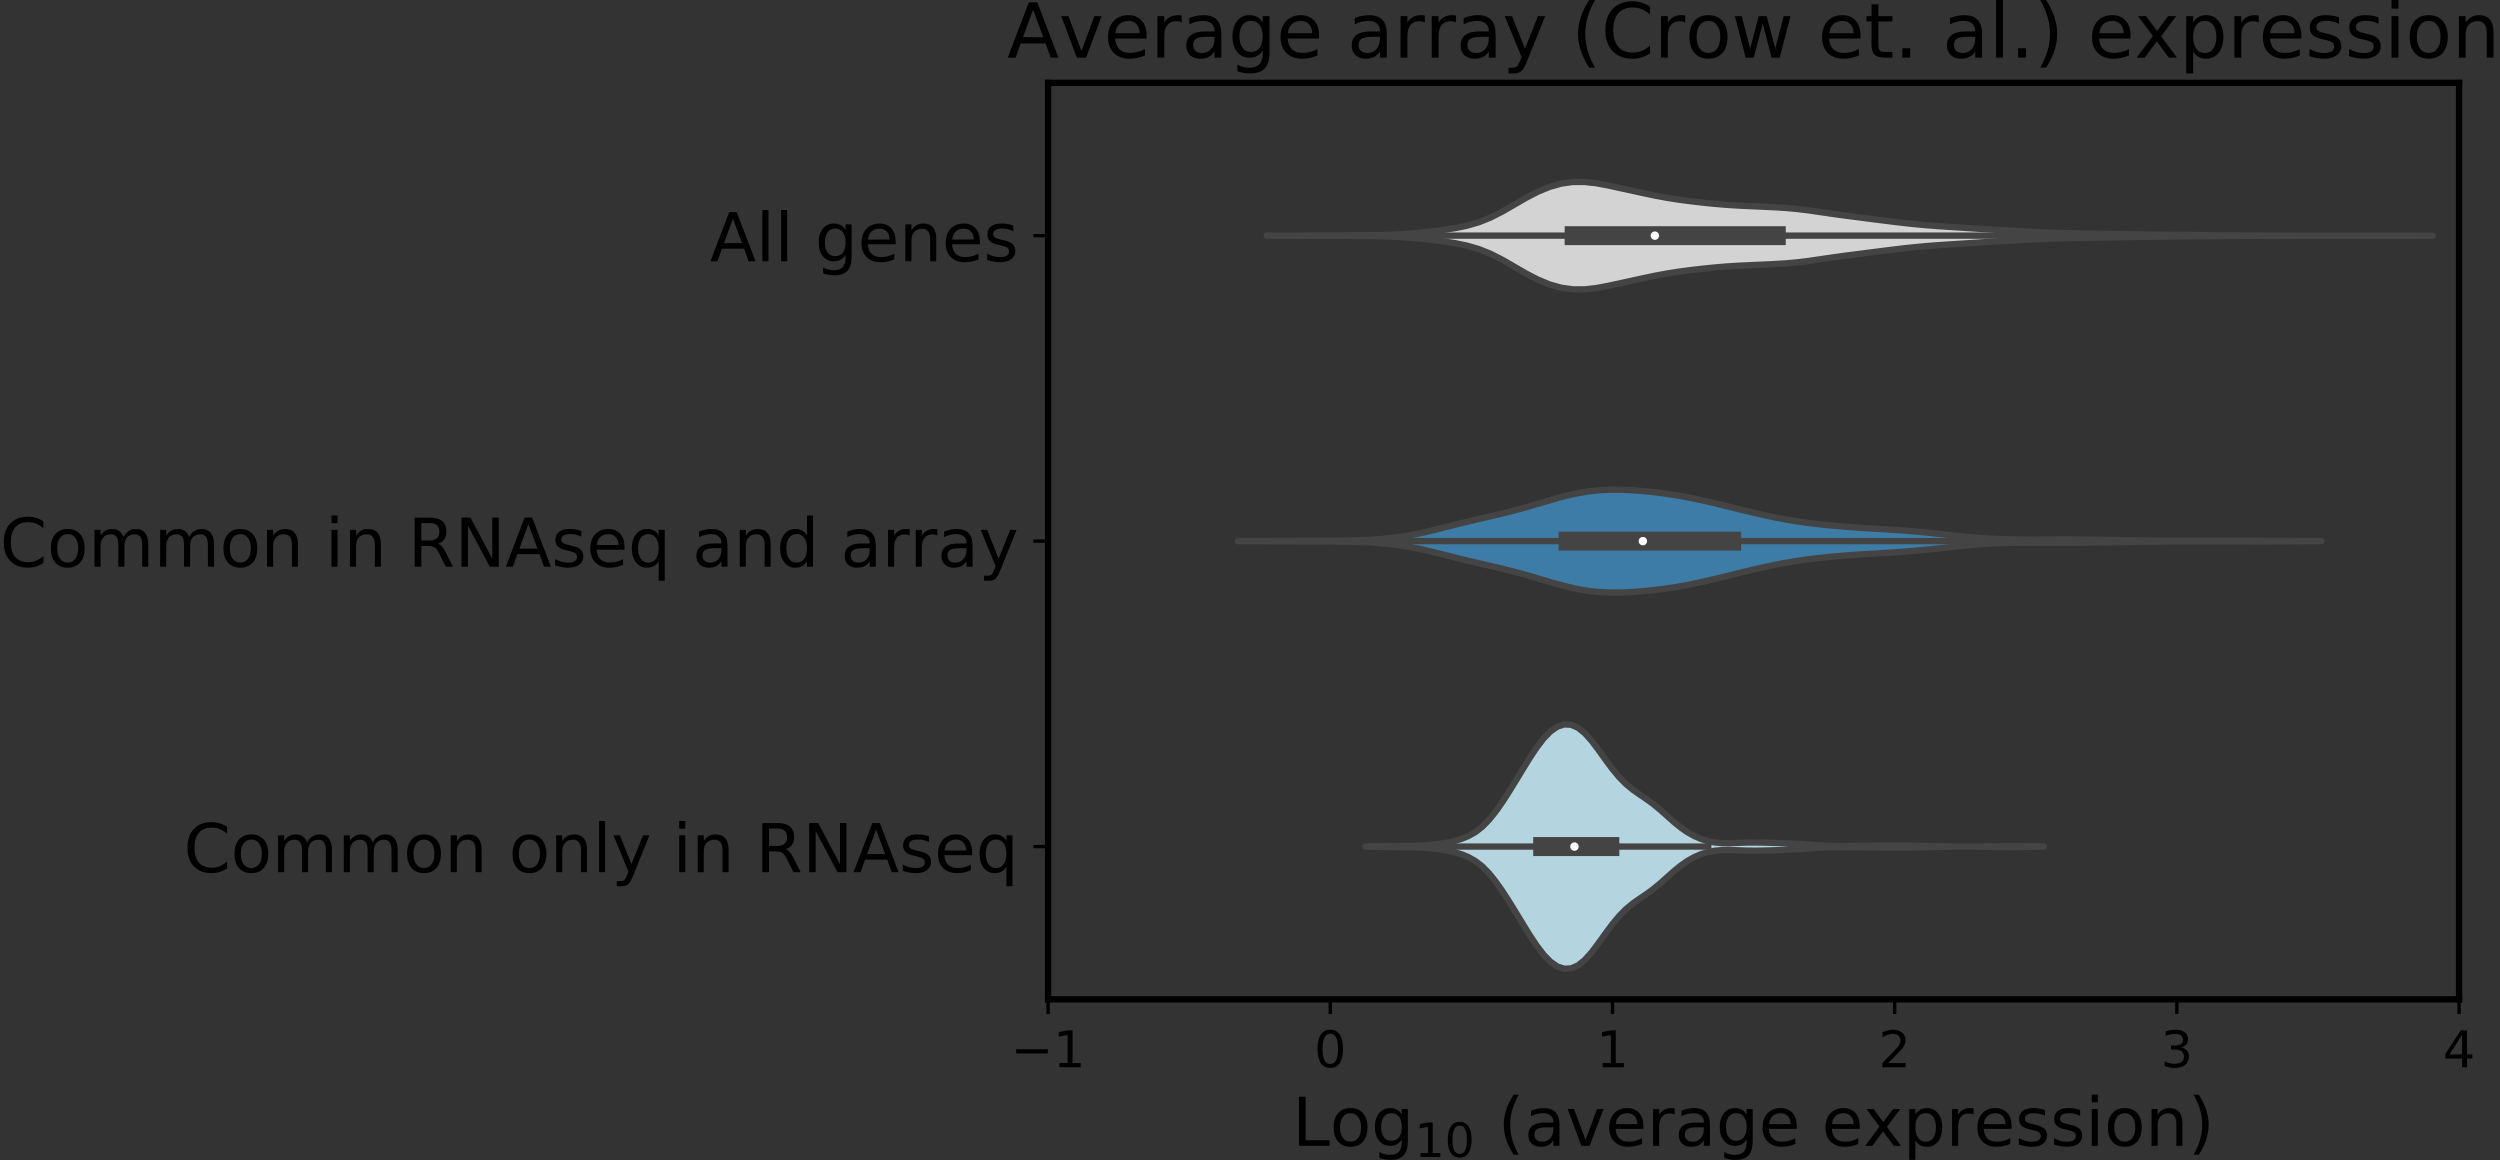<?xml version="1.0" encoding="utf-8" standalone="no"?>
<!DOCTYPE svg PUBLIC "-//W3C//DTD SVG 1.1//EN"
  "http://www.w3.org/Graphics/SVG/1.1/DTD/svg11.dtd">
<!-- Created with matplotlib (https://matplotlib.org/) -->
<svg height="275.251pt" version="1.1" viewBox="0 0 593.204 275.251" width="593.204pt" xmlns="http://www.w3.org/2000/svg" xmlns:xlink="http://www.w3.org/1999/xlink">
 <rect x="0" y="0" width="593.204" height="275.251" fill="#333333" stroke="none"/>
 <defs>
  <style type="text/css">
*{stroke-linecap:butt;stroke-linejoin:round;}
  </style>
 </defs>
 <g id="figure_1">
  <g id="patch_1">
   <path d="M 0 275.251
L 593.204 275.251
L 593.204 0
L 0 0
z
" style="fill:none;"/>
  </g>
  <g id="axes_1">
   <g id="patch_2">
    <path d="M 248.692 237.117
L 583.492 237.117
L 583.492 19.677
L 248.692 19.677
z
" style="fill:none;"/>
   </g>
   <g id="PolyCollection_1">
    <defs>
     <path d="M 300.574 -219.333
L 300.574 -219.334
L 303.369 -219.336
L 306.164 -219.338
L 308.959 -219.341
L 311.753 -219.344
L 314.548 -219.347
L 317.343 -219.352
L 320.138 -219.362
L 322.933 -219.382
L 325.727 -219.421
L 328.522 -219.491
L 331.317 -219.611
L 334.112 -219.793
L 336.907 -220.036
L 339.702 -220.331
L 342.496 -220.682
L 345.291 -221.117
L 348.086 -221.699
L 350.881 -222.511
L 353.676 -223.629
L 356.47 -225.052
L 359.265 -226.665
L 362.06 -228.283
L 364.855 -229.736
L 367.65 -230.898
L 370.444 -231.689
L 373.239 -232.077
L 376.034 -232.078
L 378.829 -231.759
L 381.624 -231.233
L 384.418 -230.629
L 387.213 -230.015
L 390.008 -229.405
L 392.803 -228.821
L 395.598 -228.302
L 398.392 -227.868
L 401.187 -227.5
L 403.982 -227.176
L 406.777 -226.889
L 409.572 -226.654
L 412.366 -226.478
L 415.161 -226.343
L 417.956 -226.22
L 420.751 -226.088
L 423.546 -225.921
L 426.34 -225.679
L 429.135 -225.338
L 431.93 -224.929
L 434.725 -224.516
L 437.52 -224.132
L 440.314 -223.771
L 443.109 -223.414
L 445.904 -223.056
L 448.699 -222.704
L 451.494 -222.37
L 454.288 -222.068
L 457.083 -221.81
L 459.878 -221.595
L 462.673 -221.409
L 465.468 -221.229
L 468.262 -221.045
L 471.057 -220.864
L 473.852 -220.696
L 476.647 -220.538
L 479.442 -220.381
L 482.237 -220.232
L 485.031 -220.103
L 487.826 -220.002
L 490.621 -219.928
L 493.416 -219.869
L 496.211 -219.817
L 499.005 -219.768
L 501.8 -219.723
L 504.595 -219.68
L 507.39 -219.636
L 510.185 -219.594
L 512.979 -219.557
L 515.774 -219.53
L 518.569 -219.508
L 521.364 -219.483
L 524.159 -219.453
L 526.953 -219.423
L 529.748 -219.398
L 532.543 -219.381
L 535.338 -219.369
L 538.133 -219.359
L 540.927 -219.349
L 543.722 -219.341
L 546.517 -219.336
L 549.312 -219.335
L 552.107 -219.334
L 554.901 -219.334
L 557.696 -219.336
L 560.491 -219.338
L 563.286 -219.342
L 566.081 -219.343
L 568.875 -219.342
L 571.67 -219.34
L 574.465 -219.337
L 577.26 -219.335
L 577.26 -219.333
L 577.26 -219.333
L 574.465 -219.331
L 571.67 -219.328
L 568.875 -219.325
L 566.081 -219.324
L 563.286 -219.326
L 560.491 -219.329
L 557.696 -219.332
L 554.901 -219.333
L 552.107 -219.333
L 549.312 -219.333
L 546.517 -219.331
L 543.722 -219.326
L 540.927 -219.319
L 538.133 -219.309
L 535.338 -219.298
L 532.543 -219.286
L 529.748 -219.269
L 526.953 -219.244
L 524.159 -219.214
L 521.364 -219.185
L 518.569 -219.16
L 515.774 -219.138
L 512.979 -219.11
L 510.185 -219.074
L 507.39 -219.031
L 504.595 -218.987
L 501.8 -218.944
L 499.005 -218.899
L 496.211 -218.85
L 493.416 -218.798
L 490.621 -218.74
L 487.826 -218.666
L 485.031 -218.565
L 482.237 -218.436
L 479.442 -218.286
L 476.647 -218.13
L 473.852 -217.971
L 471.057 -217.804
L 468.262 -217.622
L 465.468 -217.438
L 462.673 -217.259
L 459.878 -217.073
L 457.083 -216.858
L 454.288 -216.599
L 451.494 -216.298
L 448.699 -215.963
L 445.904 -215.611
L 443.109 -215.254
L 440.314 -214.897
L 437.52 -214.535
L 434.725 -214.151
L 431.93 -213.738
L 429.135 -213.33
L 426.34 -212.989
L 423.546 -212.746
L 420.751 -212.579
L 417.956 -212.448
L 415.161 -212.325
L 412.366 -212.189
L 409.572 -212.014
L 406.777 -211.779
L 403.982 -211.492
L 401.187 -211.167
L 398.392 -210.8
L 395.598 -210.365
L 392.803 -209.846
L 390.008 -209.262
L 387.213 -208.653
L 384.418 -208.039
L 381.624 -207.434
L 378.829 -206.909
L 376.034 -206.589
L 373.239 -206.591
L 370.444 -206.978
L 367.65 -207.769
L 364.855 -208.932
L 362.06 -210.384
L 359.265 -212.003
L 356.47 -213.615
L 353.676 -215.038
L 350.881 -216.156
L 348.086 -216.969
L 345.291 -217.55
L 342.496 -217.985
L 339.702 -218.336
L 336.907 -218.632
L 334.112 -218.874
L 331.317 -219.056
L 328.522 -219.176
L 325.727 -219.247
L 322.933 -219.285
L 320.138 -219.306
L 317.343 -219.316
L 314.548 -219.321
L 311.753 -219.324
L 308.959 -219.327
L 306.164 -219.33
L 303.369 -219.332
L 300.574 -219.333
z
" id="mf41f15ba4f" style="stroke:#444444;stroke-width:1.5;"/>
    </defs>
    <g clip-path="url(#p2682b7f3bb)">
     <use style="fill:#d3d3d3;stroke:#444444;stroke-width:1.5;" x="0" xlink:href="#mf41f15ba4f" y="275.251"/>
    </g>
   </g>
   <g id="PolyCollection_2">
    <defs>
     <path d="M 293.728 -146.846
L 293.728 -146.862
L 296.325 -146.868
L 298.921 -146.876
L 301.518 -146.887
L 304.115 -146.899
L 306.712 -146.91
L 309.308 -146.919
L 311.905 -146.927
L 314.502 -146.936
L 317.098 -146.954
L 319.695 -146.988
L 322.292 -147.052
L 324.889 -147.16
L 327.485 -147.331
L 330.082 -147.582
L 332.679 -147.93
L 335.275 -148.379
L 337.872 -148.923
L 340.469 -149.538
L 343.066 -150.19
L 345.662 -150.846
L 348.259 -151.484
L 350.856 -152.097
L 353.453 -152.696
L 356.049 -153.306
L 358.646 -153.949
L 361.243 -154.641
L 363.839 -155.382
L 366.436 -156.152
L 369.033 -156.911
L 371.63 -157.611
L 374.226 -158.201
L 376.823 -158.645
L 379.42 -158.927
L 382.016 -159.053
L 384.613 -159.045
L 387.21 -158.933
L 389.807 -158.739
L 392.403 -158.476
L 395 -158.15
L 397.597 -157.757
L 400.193 -157.296
L 402.79 -156.77
L 405.387 -156.19
L 407.984 -155.572
L 410.58 -154.934
L 413.177 -154.294
L 415.774 -153.667
L 418.37 -153.069
L 420.967 -152.515
L 423.564 -152.017
L 426.161 -151.583
L 428.757 -151.21
L 431.354 -150.891
L 433.951 -150.616
L 436.547 -150.378
L 439.144 -150.172
L 441.741 -149.993
L 444.338 -149.833
L 446.934 -149.678
L 449.531 -149.514
L 452.128 -149.329
L 454.724 -149.114
L 457.321 -148.868
L 459.918 -148.598
L 462.515 -148.314
L 465.111 -148.034
L 467.708 -147.777
L 470.305 -147.562
L 472.901 -147.399
L 475.498 -147.294
L 478.095 -147.239
L 480.692 -147.223
L 483.288 -147.229
L 485.885 -147.242
L 488.482 -147.25
L 491.078 -147.247
L 493.675 -147.23
L 496.272 -147.201
L 498.869 -147.163
L 501.465 -147.118
L 504.062 -147.072
L 506.659 -147.028
L 509.255 -146.99
L 511.852 -146.963
L 514.449 -146.946
L 517.046 -146.939
L 519.642 -146.939
L 522.239 -146.943
L 524.836 -146.946
L 527.433 -146.947
L 530.029 -146.945
L 532.626 -146.94
L 535.223 -146.93
L 537.819 -146.917
L 540.416 -146.903
L 543.013 -146.89
L 545.61 -146.878
L 548.206 -146.868
L 550.803 -146.862
L 550.803 -146.846
L 550.803 -146.846
L 548.206 -146.839
L 545.61 -146.83
L 543.013 -146.818
L 540.416 -146.804
L 537.819 -146.79
L 535.223 -146.778
L 532.626 -146.768
L 530.029 -146.762
L 527.433 -146.76
L 524.836 -146.761
L 522.239 -146.765
L 519.642 -146.768
L 517.046 -146.768
L 514.449 -146.761
L 511.852 -146.745
L 509.255 -146.717
L 506.659 -146.68
L 504.062 -146.636
L 501.465 -146.589
L 498.869 -146.545
L 496.272 -146.506
L 493.675 -146.477
L 491.078 -146.461
L 488.482 -146.457
L 485.885 -146.466
L 483.288 -146.478
L 480.692 -146.485
L 478.095 -146.468
L 475.498 -146.414
L 472.901 -146.308
L 470.305 -146.146
L 467.708 -145.93
L 465.111 -145.674
L 462.515 -145.394
L 459.918 -145.11
L 457.321 -144.839
L 454.724 -144.593
L 452.128 -144.379
L 449.531 -144.193
L 446.934 -144.03
L 444.338 -143.875
L 441.741 -143.714
L 439.144 -143.535
L 436.547 -143.329
L 433.951 -143.092
L 431.354 -142.817
L 428.757 -142.498
L 426.161 -142.125
L 423.564 -141.69
L 420.967 -141.193
L 418.37 -140.639
L 415.774 -140.04
L 413.177 -139.414
L 410.58 -138.774
L 407.984 -138.136
L 405.387 -137.518
L 402.79 -136.938
L 400.193 -136.412
L 397.597 -135.951
L 395 -135.558
L 392.403 -135.231
L 389.807 -134.969
L 387.21 -134.775
L 384.613 -134.662
L 382.016 -134.655
L 379.42 -134.781
L 376.823 -135.063
L 374.226 -135.506
L 371.63 -136.097
L 369.033 -136.796
L 366.436 -137.556
L 363.839 -138.325
L 361.243 -139.067
L 358.646 -139.759
L 356.049 -140.402
L 353.453 -141.011
L 350.856 -141.611
L 348.259 -142.224
L 345.662 -142.861
L 343.066 -143.517
L 340.469 -144.169
L 337.872 -144.784
L 335.275 -145.328
L 332.679 -145.778
L 330.082 -146.125
L 327.485 -146.377
L 324.889 -146.547
L 322.292 -146.655
L 319.695 -146.719
L 317.098 -146.754
L 314.502 -146.771
L 311.905 -146.781
L 309.308 -146.789
L 306.712 -146.798
L 304.115 -146.809
L 301.518 -146.82
L 298.921 -146.831
L 296.325 -146.84
L 293.728 -146.846
z
" id="m6344f7501f" style="stroke:#444444;stroke-width:1.5;"/>
    </defs>
    <g clip-path="url(#p2682b7f3bb)">
     <use style="fill:#3d7ca6;stroke:#444444;stroke-width:1.5;" x="0" xlink:href="#m6344f7501f" y="275.251"/>
    </g>
   </g>
   <g id="PolyCollection_3">
    <defs>
     <path d="M 324.03 -74.357
L 324.03 -74.39
L 325.655 -74.408
L 327.281 -74.435
L 328.906 -74.466
L 330.532 -74.494
L 332.157 -74.512
L 333.783 -74.525
L 335.408 -74.547
L 337.033 -74.601
L 338.659 -74.7
L 340.284 -74.852
L 341.91 -75.063
L 343.535 -75.345
L 345.161 -75.715
L 346.786 -76.205
L 348.412 -76.867
L 350.037 -77.78
L 351.663 -79.032
L 353.288 -80.675
L 354.913 -82.695
L 356.539 -85.016
L 358.164 -87.543
L 359.79 -90.189
L 361.415 -92.872
L 363.041 -95.496
L 364.666 -97.937
L 366.292 -100.055
L 367.917 -101.718
L 369.543 -102.837
L 371.168 -103.366
L 372.793 -103.284
L 374.419 -102.581
L 376.044 -101.276
L 377.67 -99.459
L 379.295 -97.303
L 380.921 -95.028
L 382.546 -92.838
L 384.172 -90.881
L 385.797 -89.231
L 387.423 -87.88
L 389.048 -86.733
L 390.674 -85.639
L 392.299 -84.454
L 393.924 -83.112
L 395.55 -81.661
L 397.175 -80.215
L 398.801 -78.893
L 400.426 -77.766
L 402.052 -76.856
L 403.677 -76.159
L 405.303 -75.661
L 406.928 -75.349
L 408.554 -75.201
L 410.179 -75.179
L 411.804 -75.23
L 413.43 -75.296
L 415.055 -75.34
L 416.681 -75.345
L 418.306 -75.319
L 419.932 -75.276
L 421.557 -75.227
L 423.183 -75.171
L 424.808 -75.101
L 426.434 -75.012
L 428.059 -74.905
L 429.684 -74.79
L 431.31 -74.681
L 432.935 -74.59
L 434.561 -74.529
L 436.186 -74.504
L 437.812 -74.508
L 439.437 -74.53
L 441.063 -74.554
L 442.688 -74.575
L 444.314 -74.59
L 445.939 -74.602
L 447.564 -74.611
L 449.19 -74.618
L 450.815 -74.619
L 452.441 -74.612
L 454.066 -74.593
L 455.692 -74.56
L 457.317 -74.516
L 458.943 -74.471
L 460.568 -74.431
L 462.194 -74.403
L 463.819 -74.387
L 465.444 -74.38
L 467.07 -74.38
L 468.695 -74.386
L 470.321 -74.401
L 471.946 -74.425
L 473.572 -74.454
L 475.197 -74.481
L 476.823 -74.494
L 478.448 -74.488
L 480.074 -74.465
L 481.699 -74.435
L 483.324 -74.408
L 484.95 -74.39
L 484.95 -74.357
L 484.95 -74.357
L 483.324 -74.339
L 481.699 -74.313
L 480.074 -74.283
L 478.448 -74.26
L 476.823 -74.253
L 475.197 -74.266
L 473.572 -74.293
L 471.946 -74.323
L 470.321 -74.347
L 468.695 -74.361
L 467.07 -74.368
L 465.444 -74.368
L 463.819 -74.361
L 462.194 -74.344
L 460.568 -74.316
L 458.943 -74.277
L 457.317 -74.231
L 455.692 -74.188
L 454.066 -74.155
L 452.441 -74.135
L 450.815 -74.128
L 449.19 -74.13
L 447.564 -74.136
L 445.939 -74.146
L 444.314 -74.158
L 442.688 -74.173
L 441.063 -74.193
L 439.437 -74.218
L 437.812 -74.239
L 436.186 -74.244
L 434.561 -74.219
L 432.935 -74.158
L 431.31 -74.067
L 429.684 -73.957
L 428.059 -73.843
L 426.434 -73.736
L 424.808 -73.646
L 423.183 -73.576
L 421.557 -73.521
L 419.932 -73.472
L 418.306 -73.428
L 416.681 -73.402
L 415.055 -73.408
L 413.43 -73.451
L 411.804 -73.518
L 410.179 -73.568
L 408.554 -73.547
L 406.928 -73.399
L 405.303 -73.087
L 403.677 -72.589
L 402.052 -71.891
L 400.426 -70.982
L 398.801 -69.854
L 397.175 -68.532
L 395.55 -67.087
L 393.924 -65.636
L 392.299 -64.294
L 390.674 -63.108
L 389.048 -62.014
L 387.423 -60.868
L 385.797 -59.516
L 384.172 -57.866
L 382.546 -55.909
L 380.921 -53.719
L 379.295 -51.444
L 377.67 -49.288
L 376.044 -47.471
L 374.419 -46.167
L 372.793 -45.464
L 371.168 -45.382
L 369.543 -45.91
L 367.917 -47.029
L 366.292 -48.693
L 364.666 -50.81
L 363.041 -53.252
L 361.415 -55.876
L 359.79 -58.558
L 358.164 -61.204
L 356.539 -63.731
L 354.913 -66.053
L 353.288 -68.072
L 351.663 -69.716
L 350.037 -70.968
L 348.412 -71.881
L 346.786 -72.542
L 345.161 -73.032
L 343.535 -73.403
L 341.91 -73.684
L 340.284 -73.896
L 338.659 -74.048
L 337.033 -74.147
L 335.408 -74.2
L 333.783 -74.223
L 332.157 -74.236
L 330.532 -74.254
L 328.906 -74.281
L 327.281 -74.312
L 325.655 -74.339
L 324.03 -74.357
z
" id="meb6a7d5fd3" style="stroke:#444444;stroke-width:1.5;"/>
    </defs>
    <g clip-path="url(#p2682b7f3bb)">
     <use style="fill:#b4d4df;stroke:#444444;stroke-width:1.5;" x="0" xlink:href="#meb6a7d5fd3" y="275.251"/>
    </g>
   </g>
   <g id="matplotlib.axis_1">
    <g id="xtick_1">
     <g id="line2d_1">
      <defs>
       <path d="M 0 0
L 0 3.5
" id="mbee714a7d2" style="stroke:#000000;stroke-width:0.8;"/>
      </defs>
      <g>
       <use style="stroke:#000000;stroke-width:0.8;" x="248.692" xlink:href="#mbee714a7d2" y="237.117"/>
      </g>
     </g>
     <g id="text_1">
      <!-- −1 -->
      <defs>
       <path d="M 10.594 35.5
L 73.188 35.5
L 73.188 27.203
L 10.594 27.203
z
" id="DejaVuSans-8722"/>
       <path d="M 12.406 8.297
L 28.516 8.297
L 28.516 63.922
L 10.984 60.406
L 10.984 69.391
L 28.422 72.906
L 38.281 72.906
L 38.281 8.297
L 54.391 8.297
L 54.391 0
L 12.406 0
z
" id="DejaVuSans-49"/>
      </defs>
      <g transform="translate(239.847 253.235)scale(0.12 -0.12)">
       <use xlink:href="#DejaVuSans-8722"/>
       <use x="83.789" xlink:href="#DejaVuSans-49"/>
      </g>
     </g>
    </g>
    <g id="xtick_2">
     <g id="line2d_2">
      <g>
       <use style="stroke:#000000;stroke-width:0.8;" x="315.652" xlink:href="#mbee714a7d2" y="237.117"/>
      </g>
     </g>
     <g id="text_2">
      <!-- 0 -->
      <defs>
       <path d="M 31.781 66.406
Q 24.172 66.406 20.328 58.906
Q 16.5 51.422 16.5 36.375
Q 16.5 21.391 20.328 13.891
Q 24.172 6.391 31.781 6.391
Q 39.453 6.391 43.281 13.891
Q 47.125 21.391 47.125 36.375
Q 47.125 51.422 43.281 58.906
Q 39.453 66.406 31.781 66.406
z
M 31.781 74.219
Q 44.047 74.219 50.516 64.516
Q 56.984 54.828 56.984 36.375
Q 56.984 17.969 50.516 8.266
Q 44.047 -1.422 31.781 -1.422
Q 19.531 -1.422 13.062 8.266
Q 6.594 17.969 6.594 36.375
Q 6.594 54.828 13.062 64.516
Q 19.531 74.219 31.781 74.219
z
" id="DejaVuSans-48"/>
      </defs>
      <g transform="translate(311.835 253.235)scale(0.12 -0.12)">
       <use xlink:href="#DejaVuSans-48"/>
      </g>
     </g>
    </g>
    <g id="xtick_3">
     <g id="line2d_3">
      <g>
       <use style="stroke:#000000;stroke-width:0.8;" x="382.613" xlink:href="#mbee714a7d2" y="237.117"/>
      </g>
     </g>
     <g id="text_3">
      <!-- 1 -->
      <g transform="translate(378.795 253.235)scale(0.12 -0.12)">
       <use xlink:href="#DejaVuSans-49"/>
      </g>
     </g>
    </g>
    <g id="xtick_4">
     <g id="line2d_4">
      <g>
       <use style="stroke:#000000;stroke-width:0.8;" x="449.572" xlink:href="#mbee714a7d2" y="237.117"/>
      </g>
     </g>
     <g id="text_4">
      <!-- 2 -->
      <defs>
       <path d="M 19.188 8.297
L 53.609 8.297
L 53.609 0
L 7.328 0
L 7.328 8.297
Q 12.938 14.109 22.625 23.891
Q 32.328 33.688 34.812 36.531
Q 39.547 41.844 41.422 45.531
Q 43.312 49.219 43.312 52.781
Q 43.312 58.594 39.234 62.25
Q 35.156 65.922 28.609 65.922
Q 23.969 65.922 18.812 64.312
Q 13.672 62.703 7.812 59.422
L 7.812 69.391
Q 13.766 71.781 18.938 73
Q 24.125 74.219 28.422 74.219
Q 39.75 74.219 46.484 68.547
Q 53.219 62.891 53.219 53.422
Q 53.219 48.922 51.531 44.891
Q 49.859 40.875 45.406 35.406
Q 44.188 33.984 37.641 27.219
Q 31.109 20.453 19.188 8.297
z
" id="DejaVuSans-50"/>
      </defs>
      <g transform="translate(445.755 253.235)scale(0.12 -0.12)">
       <use xlink:href="#DejaVuSans-50"/>
      </g>
     </g>
    </g>
    <g id="xtick_5">
     <g id="line2d_5">
      <g>
       <use style="stroke:#000000;stroke-width:0.8;" x="516.533" xlink:href="#mbee714a7d2" y="237.117"/>
      </g>
     </g>
     <g id="text_5">
      <!-- 3 -->
      <defs>
       <path d="M 40.578 39.312
Q 47.656 37.797 51.625 33
Q 55.609 28.219 55.609 21.188
Q 55.609 10.406 48.188 4.484
Q 40.766 -1.422 27.094 -1.422
Q 22.516 -1.422 17.656 -0.516
Q 12.797 0.391 7.625 2.203
L 7.625 11.719
Q 11.719 9.328 16.594 8.109
Q 21.484 6.891 26.812 6.891
Q 36.078 6.891 40.938 10.547
Q 45.797 14.203 45.797 21.188
Q 45.797 27.641 41.281 31.266
Q 36.766 34.906 28.719 34.906
L 20.219 34.906
L 20.219 43.016
L 29.109 43.016
Q 36.375 43.016 40.234 45.922
Q 44.094 48.828 44.094 54.297
Q 44.094 59.906 40.109 62.906
Q 36.141 65.922 28.719 65.922
Q 24.656 65.922 20.016 65.031
Q 15.375 64.156 9.812 62.312
L 9.812 71.094
Q 15.438 72.656 20.344 73.438
Q 25.25 74.219 29.594 74.219
Q 40.828 74.219 47.359 69.109
Q 53.906 64.016 53.906 55.328
Q 53.906 49.266 50.438 45.094
Q 46.969 40.922 40.578 39.312
z
" id="DejaVuSans-51"/>
      </defs>
      <g transform="translate(512.715 253.235)scale(0.12 -0.12)">
       <use xlink:href="#DejaVuSans-51"/>
      </g>
     </g>
    </g>
    <g id="xtick_6">
     <g id="line2d_6">
      <g>
       <use style="stroke:#000000;stroke-width:0.8;" x="583.492" xlink:href="#mbee714a7d2" y="237.117"/>
      </g>
     </g>
     <g id="text_6">
      <!-- 4 -->
      <defs>
       <path d="M 37.797 64.312
L 12.891 25.391
L 37.797 25.391
z
M 35.203 72.906
L 47.609 72.906
L 47.609 25.391
L 58.016 25.391
L 58.016 17.188
L 47.609 17.188
L 47.609 0
L 37.797 0
L 37.797 17.188
L 4.891 17.188
L 4.891 26.703
z
" id="DejaVuSans-52"/>
      </defs>
      <g transform="translate(579.675 253.235)scale(0.12 -0.12)">
       <use xlink:href="#DejaVuSans-52"/>
      </g>
     </g>
    </g>
    <g id="text_7">
     <!-- Log$_{10}$ (average expression) -->
     <defs>
      <path d="M 9.812 72.906
L 19.672 72.906
L 19.672 8.297
L 55.172 8.297
L 55.172 0
L 9.812 0
z
" id="DejaVuSans-76"/>
      <path d="M 30.609 48.391
Q 23.391 48.391 19.188 42.75
Q 14.984 37.109 14.984 27.297
Q 14.984 17.484 19.156 11.844
Q 23.344 6.203 30.609 6.203
Q 37.797 6.203 41.984 11.859
Q 46.188 17.531 46.188 27.297
Q 46.188 37.016 41.984 42.703
Q 37.797 48.391 30.609 48.391
z
M 30.609 56
Q 42.328 56 49.016 48.375
Q 55.719 40.766 55.719 27.297
Q 55.719 13.875 49.016 6.219
Q 42.328 -1.422 30.609 -1.422
Q 18.844 -1.422 12.172 6.219
Q 5.516 13.875 5.516 27.297
Q 5.516 40.766 12.172 48.375
Q 18.844 56 30.609 56
z
" id="DejaVuSans-111"/>
      <path d="M 45.406 27.984
Q 45.406 37.75 41.375 43.109
Q 37.359 48.484 30.078 48.484
Q 22.859 48.484 18.828 43.109
Q 14.797 37.75 14.797 27.984
Q 14.797 18.266 18.828 12.891
Q 22.859 7.516 30.078 7.516
Q 37.359 7.516 41.375 12.891
Q 45.406 18.266 45.406 27.984
z
M 54.391 6.781
Q 54.391 -7.172 48.188 -13.984
Q 42 -20.797 29.203 -20.797
Q 24.469 -20.797 20.266 -20.094
Q 16.062 -19.391 12.109 -17.922
L 12.109 -9.188
Q 16.062 -11.328 19.922 -12.344
Q 23.781 -13.375 27.781 -13.375
Q 36.625 -13.375 41.016 -8.766
Q 45.406 -4.156 45.406 5.172
L 45.406 9.625
Q 42.625 4.781 38.281 2.391
Q 33.938 0 27.875 0
Q 17.828 0 11.672 7.656
Q 5.516 15.328 5.516 27.984
Q 5.516 40.672 11.672 48.328
Q 17.828 56 27.875 56
Q 33.938 56 38.281 53.609
Q 42.625 51.219 45.406 46.391
L 45.406 54.688
L 54.391 54.688
z
" id="DejaVuSans-103"/>
      <path id="DejaVuSans-32"/>
      <path d="M 31 75.875
Q 24.469 64.656 21.281 53.656
Q 18.109 42.672 18.109 31.391
Q 18.109 20.125 21.312 9.062
Q 24.516 -2 31 -13.188
L 23.188 -13.188
Q 15.875 -1.703 12.234 9.375
Q 8.594 20.453 8.594 31.391
Q 8.594 42.281 12.203 53.312
Q 15.828 64.359 23.188 75.875
z
" id="DejaVuSans-40"/>
      <path d="M 34.281 27.484
Q 23.391 27.484 19.188 25
Q 14.984 22.516 14.984 16.5
Q 14.984 11.719 18.141 8.906
Q 21.297 6.109 26.703 6.109
Q 34.188 6.109 38.703 11.406
Q 43.219 16.703 43.219 25.484
L 43.219 27.484
z
M 52.203 31.203
L 52.203 0
L 43.219 0
L 43.219 8.297
Q 40.141 3.328 35.547 0.953
Q 30.953 -1.422 24.312 -1.422
Q 15.922 -1.422 10.953 3.297
Q 6 8.016 6 15.922
Q 6 25.141 12.172 29.828
Q 18.359 34.516 30.609 34.516
L 43.219 34.516
L 43.219 35.406
Q 43.219 41.609 39.141 45
Q 35.062 48.391 27.688 48.391
Q 23 48.391 18.547 47.266
Q 14.109 46.141 10.016 43.891
L 10.016 52.203
Q 14.938 54.109 19.578 55.047
Q 24.219 56 28.609 56
Q 40.484 56 46.344 49.844
Q 52.203 43.703 52.203 31.203
z
" id="DejaVuSans-97"/>
      <path d="M 2.984 54.688
L 12.5 54.688
L 29.594 8.797
L 46.688 54.688
L 56.203 54.688
L 35.688 0
L 23.484 0
z
" id="DejaVuSans-118"/>
      <path d="M 56.203 29.594
L 56.203 25.203
L 14.891 25.203
Q 15.484 15.922 20.484 11.062
Q 25.484 6.203 34.422 6.203
Q 39.594 6.203 44.453 7.469
Q 49.312 8.734 54.109 11.281
L 54.109 2.781
Q 49.266 0.734 44.188 -0.344
Q 39.109 -1.422 33.891 -1.422
Q 20.797 -1.422 13.156 6.188
Q 5.516 13.812 5.516 26.812
Q 5.516 40.234 12.766 48.109
Q 20.016 56 32.328 56
Q 43.359 56 49.781 48.891
Q 56.203 41.797 56.203 29.594
z
M 47.219 32.234
Q 47.125 39.594 43.094 43.984
Q 39.062 48.391 32.422 48.391
Q 24.906 48.391 20.391 44.141
Q 15.875 39.891 15.188 32.172
z
" id="DejaVuSans-101"/>
      <path d="M 41.109 46.297
Q 39.594 47.172 37.812 47.578
Q 36.031 48 33.891 48
Q 26.266 48 22.188 43.047
Q 18.109 38.094 18.109 28.812
L 18.109 0
L 9.078 0
L 9.078 54.688
L 18.109 54.688
L 18.109 46.188
Q 20.953 51.172 25.484 53.578
Q 30.031 56 36.531 56
Q 37.453 56 38.578 55.875
Q 39.703 55.766 41.062 55.516
z
" id="DejaVuSans-114"/>
      <path d="M 54.891 54.688
L 35.109 28.078
L 55.906 0
L 45.312 0
L 29.391 21.484
L 13.484 0
L 2.875 0
L 24.125 28.609
L 4.688 54.688
L 15.281 54.688
L 29.781 35.203
L 44.281 54.688
z
" id="DejaVuSans-120"/>
      <path d="M 18.109 8.203
L 18.109 -20.797
L 9.078 -20.797
L 9.078 54.688
L 18.109 54.688
L 18.109 46.391
Q 20.953 51.266 25.266 53.625
Q 29.594 56 35.594 56
Q 45.562 56 51.781 48.094
Q 58.016 40.188 58.016 27.297
Q 58.016 14.406 51.781 6.484
Q 45.562 -1.422 35.594 -1.422
Q 29.594 -1.422 25.266 0.953
Q 20.953 3.328 18.109 8.203
z
M 48.688 27.297
Q 48.688 37.203 44.609 42.844
Q 40.531 48.484 33.406 48.484
Q 26.266 48.484 22.188 42.844
Q 18.109 37.203 18.109 27.297
Q 18.109 17.391 22.188 11.75
Q 26.266 6.109 33.406 6.109
Q 40.531 6.109 44.609 11.75
Q 48.688 17.391 48.688 27.297
z
" id="DejaVuSans-112"/>
      <path d="M 44.281 53.078
L 44.281 44.578
Q 40.484 46.531 36.375 47.5
Q 32.281 48.484 27.875 48.484
Q 21.188 48.484 17.844 46.438
Q 14.5 44.391 14.5 40.281
Q 14.5 37.156 16.891 35.375
Q 19.281 33.594 26.516 31.984
L 29.594 31.297
Q 39.156 29.25 43.188 25.516
Q 47.219 21.781 47.219 15.094
Q 47.219 7.469 41.188 3.016
Q 35.156 -1.422 24.609 -1.422
Q 20.219 -1.422 15.453 -0.562
Q 10.688 0.297 5.422 2
L 5.422 11.281
Q 10.406 8.688 15.234 7.391
Q 20.062 6.109 24.812 6.109
Q 31.156 6.109 34.562 8.281
Q 37.984 10.453 37.984 14.406
Q 37.984 18.062 35.516 20.016
Q 33.062 21.969 24.703 23.781
L 21.578 24.516
Q 13.234 26.266 9.516 29.906
Q 5.812 33.547 5.812 39.891
Q 5.812 47.609 11.281 51.797
Q 16.75 56 26.812 56
Q 31.781 56 36.172 55.266
Q 40.578 54.547 44.281 53.078
z
" id="DejaVuSans-115"/>
      <path d="M 9.422 54.688
L 18.406 54.688
L 18.406 0
L 9.422 0
z
M 9.422 75.984
L 18.406 75.984
L 18.406 64.594
L 9.422 64.594
z
" id="DejaVuSans-105"/>
      <path d="M 54.891 33.016
L 54.891 0
L 45.906 0
L 45.906 32.719
Q 45.906 40.484 42.875 44.328
Q 39.844 48.188 33.797 48.188
Q 26.516 48.188 22.312 43.547
Q 18.109 38.922 18.109 30.906
L 18.109 0
L 9.078 0
L 9.078 54.688
L 18.109 54.688
L 18.109 46.188
Q 21.344 51.125 25.703 53.562
Q 30.078 56 35.797 56
Q 45.219 56 50.047 50.172
Q 54.891 44.344 54.891 33.016
z
" id="DejaVuSans-110"/>
      <path d="M 8.016 75.875
L 15.828 75.875
Q 23.141 64.359 26.781 53.312
Q 30.422 42.281 30.422 31.391
Q 30.422 20.453 26.781 9.375
Q 23.141 -1.703 15.828 -13.188
L 8.016 -13.188
Q 14.5 -2 17.703 9.062
Q 20.906 20.125 20.906 31.391
Q 20.906 42.672 17.703 53.656
Q 14.5 64.656 8.016 75.875
z
" id="DejaVuSans-41"/>
     </defs>
     <g transform="translate(306.652 271.891)scale(0.16 -0.16)">
      <use transform="translate(0 0.016)" xlink:href="#DejaVuSans-76"/>
      <use transform="translate(55.713 0.016)" xlink:href="#DejaVuSans-111"/>
      <use transform="translate(116.895 0.016)" xlink:href="#DejaVuSans-103"/>
      <use transform="translate(181.328 -16.391)scale(0.7)" xlink:href="#DejaVuSans-49"/>
      <use transform="translate(225.864 -16.391)scale(0.7)" xlink:href="#DejaVuSans-48"/>
      <use transform="translate(273.135 0.016)" xlink:href="#DejaVuSans-32"/>
      <use transform="translate(304.922 0.016)" xlink:href="#DejaVuSans-40"/>
      <use transform="translate(343.936 0.016)" xlink:href="#DejaVuSans-97"/>
      <use transform="translate(405.215 0.016)" xlink:href="#DejaVuSans-118"/>
      <use transform="translate(464.395 0.016)" xlink:href="#DejaVuSans-101"/>
      <use transform="translate(525.918 0.016)" xlink:href="#DejaVuSans-114"/>
      <use transform="translate(567.031 0.016)" xlink:href="#DejaVuSans-97"/>
      <use transform="translate(628.311 0.016)" xlink:href="#DejaVuSans-103"/>
      <use transform="translate(691.787 0.016)" xlink:href="#DejaVuSans-101"/>
      <use transform="translate(753.311 0.016)" xlink:href="#DejaVuSans-32"/>
      <use transform="translate(785.098 0.016)" xlink:href="#DejaVuSans-101"/>
      <use transform="translate(846.621 0.016)" xlink:href="#DejaVuSans-120"/>
      <use transform="translate(905.801 0.016)" xlink:href="#DejaVuSans-112"/>
      <use transform="translate(969.277 0.016)" xlink:href="#DejaVuSans-114"/>
      <use transform="translate(1010.391 0.016)" xlink:href="#DejaVuSans-101"/>
      <use transform="translate(1071.914 0.016)" xlink:href="#DejaVuSans-115"/>
      <use transform="translate(1124.014 0.016)" xlink:href="#DejaVuSans-115"/>
      <use transform="translate(1176.113 0.016)" xlink:href="#DejaVuSans-105"/>
      <use transform="translate(1203.896 0.016)" xlink:href="#DejaVuSans-111"/>
      <use transform="translate(1265.078 0.016)" xlink:href="#DejaVuSans-110"/>
      <use transform="translate(1328.457 0.016)" xlink:href="#DejaVuSans-41"/>
     </g>
    </g>
   </g>
   <g id="matplotlib.axis_2">
    <g id="ytick_1">
     <g id="line2d_7">
      <defs>
       <path d="M 0 0
L -3.5 0
" id="m8cf5dba47f" style="stroke:#000000;stroke-width:0.8;"/>
      </defs>
      <g>
       <use style="stroke:#000000;stroke-width:0.8;" x="248.692" xlink:href="#m8cf5dba47f" y="55.917"/>
      </g>
     </g>
     <g id="text_8">
      <!-- All genes -->
      <defs>
       <path d="M 34.188 63.188
L 20.797 26.906
L 47.609 26.906
z
M 28.609 72.906
L 39.797 72.906
L 67.578 0
L 57.328 0
L 50.688 18.703
L 17.828 18.703
L 11.188 0
L 0.781 0
z
" id="DejaVuSans-65"/>
       <path d="M 9.422 75.984
L 18.406 75.984
L 18.406 0
L 9.422 0
z
" id="DejaVuSans-108"/>
      </defs>
      <g transform="translate(168.45 61.996)scale(0.16 -0.16)">
       <use xlink:href="#DejaVuSans-65"/>
       <use x="68.408" xlink:href="#DejaVuSans-108"/>
       <use x="96.191" xlink:href="#DejaVuSans-108"/>
       <use x="123.975" xlink:href="#DejaVuSans-32"/>
       <use x="155.762" xlink:href="#DejaVuSans-103"/>
       <use x="219.238" xlink:href="#DejaVuSans-101"/>
       <use x="280.762" xlink:href="#DejaVuSans-110"/>
       <use x="344.141" xlink:href="#DejaVuSans-101"/>
       <use x="405.664" xlink:href="#DejaVuSans-115"/>
      </g>
     </g>
    </g>
    <g id="ytick_2">
     <g id="line2d_8">
      <g>
       <use style="stroke:#000000;stroke-width:0.8;" x="248.692" xlink:href="#m8cf5dba47f" y="128.397"/>
      </g>
     </g>
     <g id="text_9">
      <!-- Common in RNAseq and array -->
      <defs>
       <path d="M 64.406 67.281
L 64.406 56.891
Q 59.422 61.531 53.781 63.812
Q 48.141 66.109 41.797 66.109
Q 29.297 66.109 22.656 58.469
Q 16.016 50.828 16.016 36.375
Q 16.016 21.969 22.656 14.328
Q 29.297 6.688 41.797 6.688
Q 48.141 6.688 53.781 8.984
Q 59.422 11.281 64.406 15.922
L 64.406 5.609
Q 59.234 2.094 53.438 0.328
Q 47.656 -1.422 41.219 -1.422
Q 24.656 -1.422 15.125 8.703
Q 5.609 18.844 5.609 36.375
Q 5.609 53.953 15.125 64.078
Q 24.656 74.219 41.219 74.219
Q 47.75 74.219 53.531 72.484
Q 59.328 70.75 64.406 67.281
z
" id="DejaVuSans-67"/>
       <path d="M 52 44.188
Q 55.375 50.25 60.062 53.125
Q 64.75 56 71.094 56
Q 79.641 56 84.281 50.016
Q 88.922 44.047 88.922 33.016
L 88.922 0
L 79.891 0
L 79.891 32.719
Q 79.891 40.578 77.094 44.375
Q 74.312 48.188 68.609 48.188
Q 61.625 48.188 57.562 43.547
Q 53.516 38.922 53.516 30.906
L 53.516 0
L 44.484 0
L 44.484 32.719
Q 44.484 40.625 41.703 44.406
Q 38.922 48.188 33.109 48.188
Q 26.219 48.188 22.156 43.531
Q 18.109 38.875 18.109 30.906
L 18.109 0
L 9.078 0
L 9.078 54.688
L 18.109 54.688
L 18.109 46.188
Q 21.188 51.219 25.484 53.609
Q 29.781 56 35.688 56
Q 41.656 56 45.828 52.969
Q 50 49.953 52 44.188
z
" id="DejaVuSans-109"/>
       <path d="M 44.391 34.188
Q 47.562 33.109 50.562 29.594
Q 53.562 26.078 56.594 19.922
L 66.609 0
L 56 0
L 46.688 18.703
Q 43.062 26.031 39.672 28.422
Q 36.281 30.812 30.422 30.812
L 19.672 30.812
L 19.672 0
L 9.812 0
L 9.812 72.906
L 32.078 72.906
Q 44.578 72.906 50.734 67.672
Q 56.891 62.453 56.891 51.906
Q 56.891 45.016 53.688 40.469
Q 50.484 35.938 44.391 34.188
z
M 19.672 64.797
L 19.672 38.922
L 32.078 38.922
Q 39.203 38.922 42.844 42.219
Q 46.484 45.516 46.484 51.906
Q 46.484 58.297 42.844 61.547
Q 39.203 64.797 32.078 64.797
z
" id="DejaVuSans-82"/>
       <path d="M 9.812 72.906
L 23.094 72.906
L 55.422 11.922
L 55.422 72.906
L 64.984 72.906
L 64.984 0
L 51.703 0
L 19.391 60.984
L 19.391 0
L 9.812 0
z
" id="DejaVuSans-78"/>
       <path d="M 14.797 27.297
Q 14.797 17.391 18.875 11.75
Q 22.953 6.109 30.078 6.109
Q 37.203 6.109 41.297 11.75
Q 45.406 17.391 45.406 27.297
Q 45.406 37.203 41.297 42.844
Q 37.203 48.484 30.078 48.484
Q 22.953 48.484 18.875 42.844
Q 14.797 37.203 14.797 27.297
z
M 45.406 8.203
Q 42.578 3.328 38.25 0.953
Q 33.938 -1.422 27.875 -1.422
Q 17.969 -1.422 11.734 6.484
Q 5.516 14.406 5.516 27.297
Q 5.516 40.188 11.734 48.094
Q 17.969 56 27.875 56
Q 33.938 56 38.25 53.625
Q 42.578 51.266 45.406 46.391
L 45.406 54.688
L 54.391 54.688
L 54.391 -20.797
L 45.406 -20.797
z
" id="DejaVuSans-113"/>
       <path d="M 45.406 46.391
L 45.406 75.984
L 54.391 75.984
L 54.391 0
L 45.406 0
L 45.406 8.203
Q 42.578 3.328 38.25 0.953
Q 33.938 -1.422 27.875 -1.422
Q 17.969 -1.422 11.734 6.484
Q 5.516 14.406 5.516 27.297
Q 5.516 40.188 11.734 48.094
Q 17.969 56 27.875 56
Q 33.938 56 38.25 53.625
Q 42.578 51.266 45.406 46.391
z
M 14.797 27.297
Q 14.797 17.391 18.875 11.75
Q 22.953 6.109 30.078 6.109
Q 37.203 6.109 41.297 11.75
Q 45.406 17.391 45.406 27.297
Q 45.406 37.203 41.297 42.844
Q 37.203 48.484 30.078 48.484
Q 22.953 48.484 18.875 42.844
Q 14.797 37.203 14.797 27.297
z
" id="DejaVuSans-100"/>
       <path d="M 32.172 -5.078
Q 28.375 -14.844 24.75 -17.812
Q 21.141 -20.797 15.094 -20.797
L 7.906 -20.797
L 7.906 -13.281
L 13.188 -13.281
Q 16.891 -13.281 18.938 -11.516
Q 21 -9.766 23.484 -3.219
L 25.094 0.875
L 2.984 54.688
L 12.5 54.688
L 29.594 11.922
L 46.688 54.688
L 56.203 54.688
z
" id="DejaVuSans-121"/>
      </defs>
      <g transform="translate(-0 134.476)scale(0.16 -0.16)">
       <use xlink:href="#DejaVuSans-67"/>
       <use x="69.824" xlink:href="#DejaVuSans-111"/>
       <use x="131.006" xlink:href="#DejaVuSans-109"/>
       <use x="228.418" xlink:href="#DejaVuSans-109"/>
       <use x="325.83" xlink:href="#DejaVuSans-111"/>
       <use x="387.012" xlink:href="#DejaVuSans-110"/>
       <use x="450.391" xlink:href="#DejaVuSans-32"/>
       <use x="482.178" xlink:href="#DejaVuSans-105"/>
       <use x="509.961" xlink:href="#DejaVuSans-110"/>
       <use x="573.34" xlink:href="#DejaVuSans-32"/>
       <use x="605.127" xlink:href="#DejaVuSans-82"/>
       <use x="674.609" xlink:href="#DejaVuSans-78"/>
       <use x="749.414" xlink:href="#DejaVuSans-65"/>
       <use x="817.822" xlink:href="#DejaVuSans-115"/>
       <use x="869.922" xlink:href="#DejaVuSans-101"/>
       <use x="931.445" xlink:href="#DejaVuSans-113"/>
       <use x="994.922" xlink:href="#DejaVuSans-32"/>
       <use x="1026.709" xlink:href="#DejaVuSans-97"/>
       <use x="1087.988" xlink:href="#DejaVuSans-110"/>
       <use x="1151.367" xlink:href="#DejaVuSans-100"/>
       <use x="1214.844" xlink:href="#DejaVuSans-32"/>
       <use x="1246.631" xlink:href="#DejaVuSans-97"/>
       <use x="1307.91" xlink:href="#DejaVuSans-114"/>
       <use x="1349.008" xlink:href="#DejaVuSans-114"/>
       <use x="1390.121" xlink:href="#DejaVuSans-97"/>
       <use x="1451.4" xlink:href="#DejaVuSans-121"/>
      </g>
     </g>
    </g>
    <g id="ytick_3">
     <g id="line2d_9">
      <g>
       <use style="stroke:#000000;stroke-width:0.8;" x="248.692" xlink:href="#m8cf5dba47f" y="200.877"/>
      </g>
     </g>
     <g id="text_10">
      <!-- Common only in RNAseq -->
      <g transform="translate(43.575 206.956)scale(0.16 -0.16)">
       <use xlink:href="#DejaVuSans-67"/>
       <use x="69.824" xlink:href="#DejaVuSans-111"/>
       <use x="131.006" xlink:href="#DejaVuSans-109"/>
       <use x="228.418" xlink:href="#DejaVuSans-109"/>
       <use x="325.83" xlink:href="#DejaVuSans-111"/>
       <use x="387.012" xlink:href="#DejaVuSans-110"/>
       <use x="450.391" xlink:href="#DejaVuSans-32"/>
       <use x="482.178" xlink:href="#DejaVuSans-111"/>
       <use x="543.359" xlink:href="#DejaVuSans-110"/>
       <use x="606.738" xlink:href="#DejaVuSans-108"/>
       <use x="634.521" xlink:href="#DejaVuSans-121"/>
       <use x="693.701" xlink:href="#DejaVuSans-32"/>
       <use x="725.488" xlink:href="#DejaVuSans-105"/>
       <use x="753.271" xlink:href="#DejaVuSans-110"/>
       <use x="816.65" xlink:href="#DejaVuSans-32"/>
       <use x="848.438" xlink:href="#DejaVuSans-82"/>
       <use x="917.92" xlink:href="#DejaVuSans-78"/>
       <use x="992.725" xlink:href="#DejaVuSans-65"/>
       <use x="1061.133" xlink:href="#DejaVuSans-115"/>
       <use x="1113.232" xlink:href="#DejaVuSans-101"/>
       <use x="1174.756" xlink:href="#DejaVuSans-113"/>
      </g>
     </g>
    </g>
   </g>
   <g id="line2d_10">
    <path clip-path="url(#p2682b7f3bb)" d="M 310.552 55.917
L 493.413 55.917
" style="fill:none;stroke:#444444;stroke-linecap:square;stroke-width:1.5;"/>
   </g>
   <g id="line2d_11">
    <path clip-path="url(#p2682b7f3bb)" d="M 373.513 55.917
L 421.479 55.917
" style="fill:none;stroke:#444444;stroke-linecap:square;stroke-width:4.5;"/>
   </g>
   <g id="line2d_12">
    <path clip-path="url(#p2682b7f3bb)" d="M 329.032 128.397
L 468.559 128.397
" style="fill:none;stroke:#444444;stroke-linecap:square;stroke-width:1.5;"/>
   </g>
   <g id="line2d_13">
    <path clip-path="url(#p2682b7f3bb)" d="M 372.074 128.397
L 410.889 128.397
" style="fill:none;stroke:#444444;stroke-linecap:square;stroke-width:4.5;"/>
   </g>
   <g id="line2d_14">
    <path clip-path="url(#p2682b7f3bb)" d="M 342.641 200.877
L 405.341 200.877
" style="fill:none;stroke:#444444;stroke-linecap:square;stroke-width:1.5;"/>
   </g>
   <g id="line2d_15">
    <path clip-path="url(#p2682b7f3bb)" d="M 366.05 200.877
L 381.987 200.877
" style="fill:none;stroke:#444444;stroke-linecap:square;stroke-width:4.5;"/>
   </g>
   <g id="patch_3">
    <path d="M 248.692 237.117
L 248.692 19.677
" style="fill:none;stroke:#000000;stroke-linecap:square;stroke-linejoin:miter;stroke-width:1.5;"/>
   </g>
   <g id="patch_4">
    <path d="M 583.492 237.117
L 583.492 19.677
" style="fill:none;stroke:#000000;stroke-linecap:square;stroke-linejoin:miter;stroke-width:1.5;"/>
   </g>
   <g id="patch_5">
    <path d="M 248.692 237.117
L 583.492 237.117
" style="fill:none;stroke:#000000;stroke-linecap:square;stroke-linejoin:miter;stroke-width:1.5;"/>
   </g>
   <g id="patch_6">
    <path d="M 248.692 19.677
L 583.492 19.677
" style="fill:none;stroke:#000000;stroke-linecap:square;stroke-linejoin:miter;stroke-width:1.5;"/>
   </g>
   <g id="PathCollection_1">
    <defs>
     <path d="M 0 1.5
C 0.398 1.5 0.779 1.342 1.061 1.061
C 1.342 0.779 1.5 0.398 1.5 0
C 1.5 -0.398 1.342 -0.779 1.061 -1.061
C 0.779 -1.342 0.398 -1.5 0 -1.5
C -0.398 -1.5 -0.779 -1.342 -1.061 -1.061
C -1.342 -0.779 -1.5 -0.398 -1.5 0
C -1.5 0.398 -1.342 0.779 -1.061 1.061
C -0.779 1.342 -0.398 1.5 0 1.5
z
" id="m043456f59c" style="stroke:#444444;"/>
    </defs>
    <g clip-path="url(#p2682b7f3bb)">
     <use style="fill:#ffffff;stroke:#444444;" x="392.667" xlink:href="#m043456f59c" y="55.917"/>
    </g>
   </g>
   <g id="PathCollection_2">
    <g clip-path="url(#p2682b7f3bb)">
     <use style="fill:#ffffff;stroke:#444444;" x="389.822" xlink:href="#m043456f59c" y="128.397"/>
    </g>
   </g>
   <g id="PathCollection_3">
    <g clip-path="url(#p2682b7f3bb)">
     <use style="fill:#ffffff;stroke:#444444;" x="373.589" xlink:href="#m043456f59c" y="200.877"/>
    </g>
   </g>
   <g id="text_11">
    <!-- Average array (Crow et. al.) expression -->
    <defs>
     <path d="M 4.203 54.688
L 13.188 54.688
L 24.422 12.016
L 35.594 54.688
L 46.188 54.688
L 57.422 12.016
L 68.609 54.688
L 77.594 54.688
L 63.281 0
L 52.688 0
L 40.922 44.828
L 29.109 0
L 18.5 0
z
" id="DejaVuSans-119"/>
     <path d="M 18.312 70.219
L 18.312 54.688
L 36.812 54.688
L 36.812 47.703
L 18.312 47.703
L 18.312 18.016
Q 18.312 11.328 20.141 9.422
Q 21.969 7.516 27.594 7.516
L 36.812 7.516
L 36.812 0
L 27.594 0
Q 17.188 0 13.234 3.875
Q 9.281 7.766 9.281 18.016
L 9.281 47.703
L 2.688 47.703
L 2.688 54.688
L 9.281 54.688
L 9.281 70.219
z
" id="DejaVuSans-116"/>
     <path d="M 10.688 12.406
L 21 12.406
L 21 0
L 10.688 0
z
" id="DejaVuSans-46"/>
    </defs>
    <g transform="translate(238.981 13.677)scale(0.18 -0.18)">
     <use xlink:href="#DejaVuSans-65"/>
     <use x="68.33" xlink:href="#DejaVuSans-118"/>
     <use x="127.51" xlink:href="#DejaVuSans-101"/>
     <use x="189.033" xlink:href="#DejaVuSans-114"/>
     <use x="230.146" xlink:href="#DejaVuSans-97"/>
     <use x="291.426" xlink:href="#DejaVuSans-103"/>
     <use x="354.902" xlink:href="#DejaVuSans-101"/>
     <use x="416.426" xlink:href="#DejaVuSans-32"/>
     <use x="448.213" xlink:href="#DejaVuSans-97"/>
     <use x="509.492" xlink:href="#DejaVuSans-114"/>
     <use x="550.59" xlink:href="#DejaVuSans-114"/>
     <use x="591.703" xlink:href="#DejaVuSans-97"/>
     <use x="652.982" xlink:href="#DejaVuSans-121"/>
     <use x="712.162" xlink:href="#DejaVuSans-32"/>
     <use x="743.949" xlink:href="#DejaVuSans-40"/>
     <use x="782.963" xlink:href="#DejaVuSans-67"/>
     <use x="852.787" xlink:href="#DejaVuSans-114"/>
     <use x="893.869" xlink:href="#DejaVuSans-111"/>
     <use x="955.051" xlink:href="#DejaVuSans-119"/>
     <use x="1036.838" xlink:href="#DejaVuSans-32"/>
     <use x="1068.625" xlink:href="#DejaVuSans-101"/>
     <use x="1130.148" xlink:href="#DejaVuSans-116"/>
     <use x="1169.357" xlink:href="#DejaVuSans-46"/>
     <use x="1201.145" xlink:href="#DejaVuSans-32"/>
     <use x="1232.932" xlink:href="#DejaVuSans-97"/>
     <use x="1294.211" xlink:href="#DejaVuSans-108"/>
     <use x="1321.994" xlink:href="#DejaVuSans-46"/>
     <use x="1353.781" xlink:href="#DejaVuSans-41"/>
     <use x="1392.795" xlink:href="#DejaVuSans-32"/>
     <use x="1424.582" xlink:href="#DejaVuSans-101"/>
     <use x="1486.09" xlink:href="#DejaVuSans-120"/>
     <use x="1545.27" xlink:href="#DejaVuSans-112"/>
     <use x="1608.746" xlink:href="#DejaVuSans-114"/>
     <use x="1649.828" xlink:href="#DejaVuSans-101"/>
     <use x="1711.352" xlink:href="#DejaVuSans-115"/>
     <use x="1763.451" xlink:href="#DejaVuSans-115"/>
     <use x="1815.551" xlink:href="#DejaVuSans-105"/>
     <use x="1843.334" xlink:href="#DejaVuSans-111"/>
     <use x="1904.516" xlink:href="#DejaVuSans-110"/>
    </g>
   </g>
  </g>
 </g>
 <defs>
  <clipPath id="p2682b7f3bb">
   <rect height="217.44" width="334.8" x="248.692" y="19.677"/>
  </clipPath>
 </defs>
</svg>
